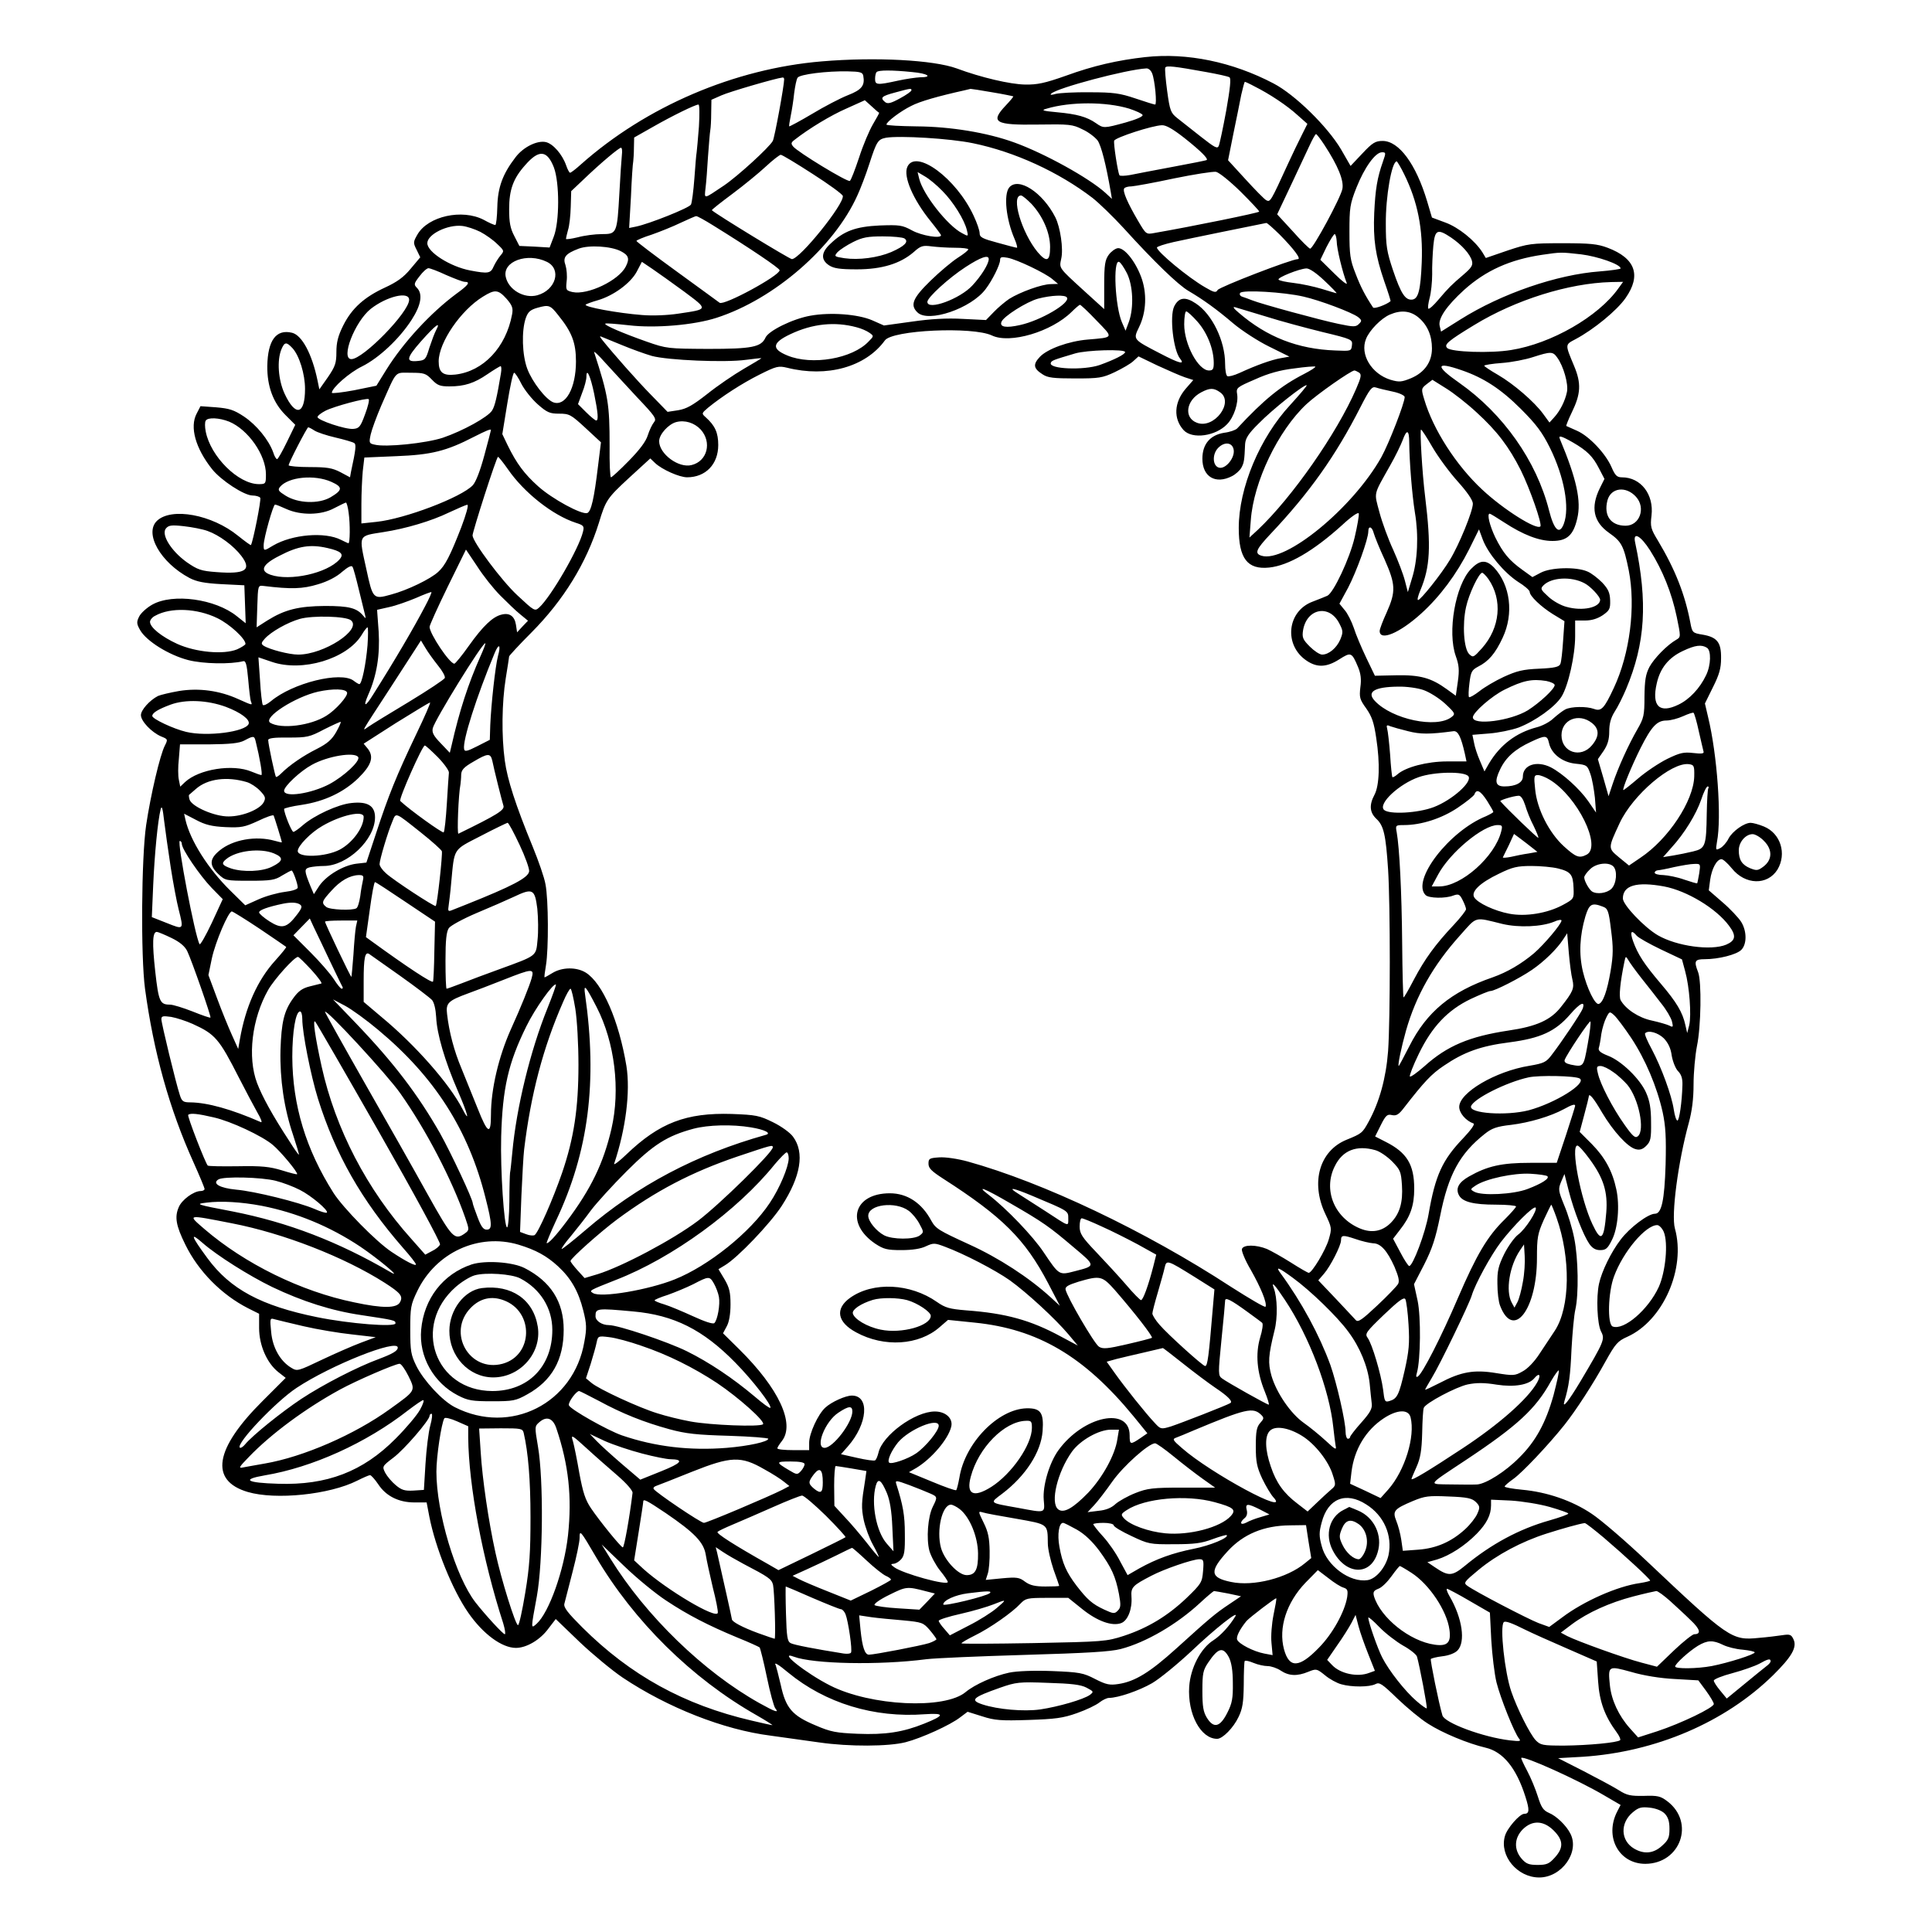 <?xml version="1.0" standalone="no"?>
<!DOCTYPE svg PUBLIC "-//W3C//DTD SVG 20010904//EN"
 "http://www.w3.org/TR/2001/REC-SVG-20010904/DTD/svg10.dtd">
<svg version="1.0" xmlns="http://www.w3.org/2000/svg"
 width="850pt" height="850pt" viewBox="0 0 850 850"
 preserveAspectRatio="xMidYMid meet">
<g transform="translate(0,850) scale(0.1,-0.1)"
fill="#000000" stroke="none">
<path d="M5040 8249 c-124 -14 -229 -38 -350 -82 -93 -33 -127 -40 -180 -39
-65 1 -194 31 -301 71 -102 37 -355 51 -593 31 -384 -32 -773 -198 -1061 -454
-22 -20 -43 -36 -47 -36 -3 0 -11 14 -17 32 -17 49 -58 96 -90 103 -38 8 -99
-22 -133 -67 -57 -74 -78 -133 -80 -218 -1 -44 -5 -80 -9 -80 -5 0 -28 10 -51
23 -95 49 -244 16 -291 -64 -19 -33 -20 -37 -4 -68 l16 -33 -42 -50 c-31 -38
-61 -59 -113 -83 -91 -42 -146 -91 -184 -167 -23 -46 -30 -75 -30 -117 0 -48
-5 -63 -37 -110 l-38 -54 -8 39 c-24 116 -68 199 -112 210 -70 17 -107 -33
-109 -146 -1 -90 26 -162 80 -216 l43 -43 -37 -76 c-20 -41 -39 -75 -43 -75
-4 0 -12 13 -17 30 -20 55 -73 120 -128 157 -45 30 -65 36 -123 41 l-69 5 -17
-33 c-31 -59 -5 -152 68 -244 39 -49 141 -116 178 -116 15 0 31 -5 34 -10 5
-9 -32 -194 -41 -208 -1 -2 -27 17 -57 41 -114 93 -292 126 -356 66 -58 -55
15 -184 143 -252 31 -16 65 -23 141 -27 l100 -5 3 -83 3 -84 -39 31 c-94 76
-281 102 -372 51 -25 -14 -51 -38 -58 -53 -12 -24 -11 -32 5 -60 28 -48 126
-109 211 -131 66 -17 186 -19 242 -5 11 3 16 -13 22 -80 4 -46 9 -90 12 -97 7
-18 8 -18 -55 10 -83 38 -174 50 -261 36 -40 -7 -82 -17 -93 -22 -37 -19 -75
-62 -75 -84 0 -27 47 -76 89 -94 30 -12 30 -13 16 -41 -21 -41 -62 -215 -82
-349 -21 -143 -24 -577 -5 -720 38 -280 107 -528 213 -763 27 -60 49 -113 49
-118 0 -5 -8 -9 -17 -9 -31 0 -84 -39 -97 -72 -18 -42 -12 -80 29 -163 57
-117 159 -221 277 -281 l48 -24 0 -63 c0 -75 34 -154 85 -194 l32 -25 -102
-102 c-211 -210 -234 -350 -65 -400 122 -36 360 -12 482 50 26 13 51 24 56 24
5 0 21 -18 36 -40 34 -52 90 -80 159 -80 l54 0 12 -63 c27 -137 101 -321 171
-422 65 -94 148 -155 210 -155 46 0 106 35 142 84 l33 43 105 -101 c58 -55
144 -126 190 -157 198 -132 444 -229 650 -255 63 -9 160 -22 215 -30 131 -19
305 -18 379 1 70 18 198 76 241 110 l32 24 64 -20 c55 -18 83 -20 204 -16 118
4 151 8 213 30 40 14 84 35 99 47 14 11 33 20 42 20 40 0 133 32 190 65 34 20
112 84 173 141 104 99 211 183 193 153 -26 -43 -64 -84 -96 -105 -56 -35 -101
-121 -107 -204 -8 -120 50 -230 123 -230 24 0 72 49 94 96 18 37 22 65 23 143
0 53 2 99 4 103 3 4 20 0 39 -8 19 -8 47 -14 62 -14 15 0 42 -9 58 -20 36 -24
73 -25 121 -5 35 14 37 14 73 -15 20 -17 53 -35 72 -40 45 -13 125 -13 151 1
17 9 29 1 96 -64 43 -41 102 -90 134 -110 63 -41 177 -88 254 -106 77 -18 135
-89 175 -215 19 -59 18 -76 -5 -76 -20 0 -76 -64 -85 -98 -25 -86 54 -182 151
-182 99 0 179 112 137 193 -18 36 -62 78 -94 91 -25 11 -34 24 -49 72 -10 32
-31 83 -47 113 -16 30 -28 56 -26 57 10 11 248 -96 365 -165 l72 -42 -15 -29
c-57 -111 7 -230 124 -230 155 1 219 182 97 275 -30 23 -43 26 -103 24 -59 -1
-75 2 -111 25 -24 15 -93 52 -155 84 l-112 57 108 6 c322 21 627 152 838 359
81 80 106 122 90 157 -10 22 -16 24 -49 19 -20 -3 -67 -9 -105 -12 -118 -12
-132 -2 -493 339 -92 87 -200 180 -241 207 -86 58 -197 96 -307 106 -42 4 -76
10 -76 14 0 4 18 19 39 34 38 27 151 146 223 236 51 64 127 181 182 281 43 77
53 89 96 108 157 71 258 300 209 476 -17 60 14 294 61 465 14 51 21 105 21
169 0 52 7 128 15 169 18 86 21 284 5 325 -19 49 -15 57 29 57 61 0 140 20
161 41 25 25 25 83 -1 124 -11 17 -47 56 -81 85 l-61 53 6 46 c7 49 29 91 50
91 7 0 27 -18 45 -40 59 -74 157 -76 201 -6 42 70 14 160 -60 190 -22 9 -48
16 -58 16 -28 0 -80 -37 -97 -69 -8 -17 -25 -36 -36 -42 -21 -11 -21 -10 -15
27 21 107 1 385 -39 549 l-14 60 35 71 c28 56 36 83 36 128 1 70 -17 93 -82
104 -43 7 -45 9 -53 52 -24 126 -67 235 -143 362 -31 51 -34 61 -28 110 11 93
-47 168 -130 168 -22 0 -30 8 -46 45 -26 60 -99 137 -152 160 -24 11 -45 20
-47 21 -1 2 9 28 24 59 40 82 43 128 10 206 -40 96 -40 92 7 117 79 42 182
126 220 181 70 100 43 175 -79 221 -45 17 -78 20 -199 20 -138 0 -151 -2 -241
-32 l-96 -33 -15 25 c-33 52 -105 110 -163 131 l-59 22 -21 71 c-49 164 -124
266 -196 266 -32 0 -45 -8 -89 -55 l-52 -55 -42 73 c-60 101 -203 241 -297
290 -181 95 -381 136 -563 116z m267 -66 c50 -9 96 -19 102 -23 8 -4 3 -49
-14 -146 -14 -76 -29 -147 -33 -156 -6 -14 -18 -7 -78 40 -39 31 -86 68 -104
82 -29 23 -33 32 -45 120 -7 52 -11 99 -8 103 5 9 37 6 180 -20z m-238 -6 c12
-30 22 -137 13 -137 -4 0 -43 12 -87 27 -68 23 -98 27 -200 27 -66 1 -133 -3
-150 -7 -20 -6 -27 -5 -20 1 25 25 330 106 418 111 10 1 21 -9 26 -22z m-1271
-10 c8 -43 -6 -62 -68 -86 -33 -13 -104 -50 -157 -82 -54 -32 -99 -56 -101
-55 -1 2 2 23 7 47 5 24 12 69 15 99 4 30 10 61 15 68 9 15 130 30 221 28 54
-1 65 -4 68 -19z m215 16 c69 -6 93 -23 35 -23 -18 -1 -62 -7 -98 -15 -91 -20
-100 -19 -100 8 0 13 3 27 7 30 8 9 68 9 156 0z m-563 -32 c0 -27 -42 -257
-50 -271 -15 -28 -155 -156 -216 -197 -91 -61 -85 -60 -80 -11 3 23 8 87 11
140 4 53 8 105 10 115 2 10 4 44 4 76 l1 58 43 19 c35 16 241 76 270 79 4 1 7
-3 7 -8z m2071 -32 c64 -32 141 -83 187 -125 l44 -39 -25 -50 c-14 -27 -41
-84 -60 -125 -77 -168 -78 -170 -96 -161 -9 5 -50 47 -92 93 l-76 83 23 115
c13 63 29 141 35 173 7 31 14 57 16 57 2 0 22 -9 44 -21z m-1511 -16 c0 -5
-23 -21 -51 -36 -40 -22 -54 -25 -65 -16 -23 19 -16 26 44 42 70 19 72 19 72
10z m355 -9 c49 -8 91 -17 93 -18 1 -2 -14 -20 -33 -40 -70 -74 -48 -87 141
-84 138 2 153 1 196 -21 27 -12 56 -35 67 -49 16 -23 37 -105 58 -227 l5 -30
-28 26 c-71 65 -268 174 -401 222 -121 44 -282 70 -430 71 -73 1 -133 4 -133
8 0 12 62 59 109 82 38 20 119 43 236 69 11 3 22 5 25 6 3 0 45 -6 95 -15z
m-497 -90 c1 -1 -11 -23 -27 -50 -16 -27 -44 -93 -61 -146 -18 -54 -36 -101
-41 -104 -11 -6 -228 126 -249 151 -11 13 -10 18 6 30 64 50 160 108 229 138
l80 36 30 -27 c16 -15 31 -28 33 -28z m1100 18 c30 -10 57 -22 59 -28 2 -7
-29 -20 -75 -33 -95 -26 -97 -26 -130 -3 -40 28 -84 40 -170 48 -66 6 -73 9
-47 16 104 31 261 31 363 0z m-1893 -79 c-4 -54 -9 -105 -10 -113 -2 -9 -6
-60 -10 -115 -4 -55 -11 -107 -15 -115 -8 -15 -184 -85 -242 -97 l-30 -6 8
139 c3 76 8 146 10 154 1 8 3 35 3 60 l1 45 83 47 c84 48 186 98 200 98 5 0 5
-44 2 -97z m2137 -51 c73 -58 104 -90 97 -96 -2 -2 -69 -15 -149 -30 -80 -15
-164 -31 -188 -36 -23 -4 -44 -5 -47 -1 -7 13 -27 140 -23 152 5 14 168 67
210 68 18 1 49 -17 100 -57z m615 -30 c60 -92 86 -156 79 -193 -7 -38 -129
-264 -142 -263 -4 0 -39 34 -76 76 l-69 75 61 129 c33 71 70 150 83 177 12 26
24 47 27 47 3 0 20 -22 37 -48z m-1547 8 c185 -38 378 -127 527 -241 29 -23
90 -82 136 -132 135 -149 241 -251 286 -277 66 -39 123 -80 197 -143 38 -32
109 -78 158 -102 l89 -44 -39 -7 c-40 -7 -105 -30 -181 -65 -24 -11 -48 -17
-53 -14 -6 3 -10 28 -10 54 0 101 -57 219 -129 266 -46 31 -75 27 -95 -13 -21
-43 -4 -193 26 -230 23 -28 -4 -21 -88 23 -120 62 -119 61 -93 115 33 67 36
152 9 223 -27 71 -75 129 -103 125 -11 -2 -29 -15 -39 -29 -16 -22 -20 -43
-20 -133 l0 -106 -88 80 c-114 104 -110 99 -101 142 10 43 -4 138 -26 182 -56
110 -163 179 -203 131 -25 -31 -14 -140 24 -227 9 -21 13 -38 10 -38 -4 0 -42
10 -85 22 -67 18 -79 24 -79 42 0 12 -12 46 -26 76 -76 165 -255 297 -292 216
-19 -42 25 -144 103 -240 25 -31 45 -58 45 -61 0 -16 -85 -2 -127 21 -44 24
-56 25 -143 22 -105 -5 -158 -24 -217 -81 -41 -38 -42 -70 -6 -94 21 -14 48
-18 123 -18 110 0 191 25 250 76 31 28 40 30 79 25 24 -3 70 -6 102 -6 33 0
59 -3 59 -7 0 -5 -21 -21 -46 -37 -25 -16 -79 -61 -120 -101 -78 -76 -91 -107
-58 -139 47 -48 238 17 301 103 29 38 63 107 63 127 0 13 6 15 33 10 42 -8
165 -67 197 -94 l25 -21 -32 -1 c-39 0 -135 -35 -183 -65 -19 -13 -50 -39 -68
-58 l-34 -35 -102 5 c-70 4 -141 0 -224 -12 l-123 -17 -52 23 c-63 27 -184 36
-272 20 -78 -14 -183 -66 -197 -96 -19 -42 -59 -50 -253 -50 -175 1 -182 1
-270 32 -105 37 -189 73 -182 79 2 3 48 -1 103 -7 117 -14 289 1 387 33 254
82 517 311 619 538 14 30 38 93 53 140 32 99 38 107 73 114 60 10 281 -3 382
-24z m-1544 -52 c-2 -18 -7 -94 -11 -168 -10 -178 -11 -180 -78 -180 -29 0
-76 -6 -105 -14 -29 -7 -52 -10 -52 -7 0 3 4 21 9 39 6 18 11 64 12 102 l2 69
56 53 c73 70 154 138 163 138 5 0 6 -15 4 -32z m-299 -55 c25 -67 25 -239 -1
-305 l-18 -47 -67 4 -66 3 -22 43 c-18 34 -23 60 -23 119 0 85 18 135 71 194
60 69 96 66 126 -11z m3647 25 c-25 -71 -33 -121 -38 -225 -5 -117 5 -186 44
-300 17 -48 29 -87 28 -88 -19 -16 -72 -35 -77 -28 -34 51 -55 91 -77 149 -24
60 -27 84 -27 184 0 105 2 122 31 195 35 88 83 155 112 155 18 0 18 -2 4 -42z
m-2509 -53 c72 -46 131 -89 133 -97 7 -35 -189 -278 -224 -278 -10 0 -333 197
-352 215 -2 2 39 34 90 72 51 38 118 93 148 121 30 28 60 51 65 51 6 0 69 -38
140 -84z m2603 -2 c59 -120 83 -239 77 -388 -5 -122 -15 -159 -41 -163 -31 -4
-50 25 -85 128 -28 83 -32 109 -32 205 -1 120 26 275 48 275 2 0 18 -26 33
-57z m-720 -76 c45 -45 82 -84 82 -88 0 -5 -294 -65 -461 -94 -37 -7 -37 -6
-73 55 -45 77 -68 129 -60 141 3 5 17 9 32 9 15 1 99 16 187 35 88 18 171 31
185 29 14 -3 62 -42 108 -87z m-1312 3 c48 -48 97 -127 108 -173 7 -28 6 -28
-21 -13 -63 32 -172 170 -189 240 l-7 29 32 -19 c18 -10 53 -39 77 -64z m392
-57 c50 -54 82 -127 82 -190 0 -63 -15 -69 -55 -22 -70 85 -119 249 -73 249 6
0 26 -17 46 -37z m-1400 -95 c163 -101 292 -188 292 -197 0 -24 -245 -157
-264 -143 -6 5 -91 66 -188 137 -98 71 -178 132 -178 135 0 3 30 16 68 28 37
13 94 36 127 52 33 15 63 29 68 29 4 1 38 -18 75 -41z m2492 -40 c63 -64 96
-108 80 -108 -28 0 -346 -123 -353 -136 -7 -13 -16 -11 -55 12 -75 43 -212
157 -212 175 0 4 33 15 73 24 57 13 377 78 408 84 4 1 30 -23 59 -51z m-3517
12 c23 -12 57 -36 74 -53 32 -30 32 -31 15 -51 -10 -12 -23 -33 -30 -48 -13
-31 -24 -33 -103 -18 -89 17 -189 81 -189 120 0 39 89 83 153 76 20 -2 56 -14
80 -26z m4271 -25 c47 -32 84 -73 92 -103 5 -19 -2 -30 -37 -60 -54 -46 -65
-57 -111 -111 -21 -25 -40 -42 -44 -39 -3 3 0 25 6 48 6 22 11 69 11 103 -1
34 2 90 5 125 7 72 18 77 78 37z m-503 -17 c0 -31 26 -138 44 -183 4 -11 -20
7 -54 41 l-62 61 27 56 c16 31 32 57 36 57 4 0 8 -15 9 -32z m-1902 13 c21
-14 1 -34 -58 -60 -59 -25 -143 -36 -206 -27 -45 7 -46 8 -30 27 10 10 40 30
68 44 42 21 65 25 131 25 45 0 87 -4 95 -9z m-1248 -56 c35 -18 40 -33 22 -68
-31 -61 -167 -126 -234 -112 -29 7 -30 9 -26 48 3 22 0 54 -5 70 -13 35 0 51
58 73 45 17 142 11 185 -11z m4225 -14 c73 -9 174 -44 174 -62 0 -3 -41 -9
-91 -13 -190 -14 -433 -98 -613 -211 l-86 -54 -6 25 c-8 32 30 88 108 159 95
85 201 133 343 154 83 12 81 12 171 2z m-4550 -33 c66 -32 40 -124 -42 -147
-58 -16 -127 24 -139 81 -15 68 95 108 181 66z m1944 12 c0 -21 -32 -73 -72
-116 -54 -59 -198 -112 -198 -72 0 19 94 105 168 153 66 43 102 56 102 35z
m-1340 -143 c107 -80 108 -77 -26 -97 -46 -7 -112 -10 -159 -6 -105 8 -259 36
-248 46 4 3 28 12 53 19 69 20 144 75 171 125 l23 44 46 -31 c25 -17 88 -62
140 -100z m1948 81 c27 -55 31 -150 9 -213 l-15 -40 -16 37 c-30 69 -40 274
-13 266 7 -2 22 -25 35 -50z m-2995 -8 c37 -16 73 -30 82 -30 26 0 16 -14 -38
-53 -113 -84 -232 -213 -307 -333 l-44 -71 -98 -20 c-54 -10 -98 -15 -98 -11
0 21 77 89 133 116 74 37 164 121 218 205 42 65 50 114 23 141 -14 14 -13 19
12 51 14 19 32 35 39 35 7 0 42 -13 78 -30z m3864 -25 c32 -30 56 -55 53 -55
-3 0 -32 9 -65 19 -33 10 -88 22 -123 26 -34 4 -64 10 -67 15 -5 9 90 47 122
49 13 1 43 -19 80 -54z m1293 -34 c-88 -124 -295 -243 -472 -271 -90 -15 -263
-9 -281 9 -15 15 4 31 119 101 182 111 415 184 602 189 l53 1 -21 -29z m-4891
-46 c25 -29 29 -41 24 -68 -27 -146 -127 -251 -250 -265 -54 -6 -73 9 -73 58
0 83 97 225 195 285 53 33 67 31 104 -10z m3506 10 c71 -16 212 -69 240 -90
17 -14 17 -17 4 -30 -14 -14 -23 -14 -90 0 -78 16 -342 88 -381 104 -13 5 -31
12 -41 15 -11 3 -15 11 -11 17 9 15 193 4 279 -16z m-3935 -14 c0 -54 -202
-261 -254 -261 -49 0 15 165 85 221 70 55 169 79 169 40z m2894 10 c16 -24
-115 -101 -206 -121 -62 -14 -91 -9 -82 14 9 24 110 88 161 102 57 15 120 18
127 5z m-2237 -79 c59 -73 77 -120 77 -202 0 -118 -46 -200 -100 -180 -33 13
-92 89 -114 147 -23 61 -26 167 -7 223 10 28 20 37 52 46 50 14 56 12 92 -34z
m2367 -22 c76 -78 78 -74 -39 -84 -83 -7 -177 -41 -210 -76 -31 -33 -29 -51
12 -77 22 -15 48 -18 143 -18 105 0 120 2 175 28 33 16 70 37 82 49 l22 20 83
-40 c46 -21 100 -45 121 -52 l37 -12 -34 -39 c-51 -60 -54 -131 -9 -181 38
-42 142 -27 192 26 30 31 50 93 44 131 -5 29 -2 31 79 66 57 26 111 41 172 48
48 7 90 10 93 8 2 -3 -20 -17 -49 -32 -103 -53 -177 -113 -295 -240 -7 -7 -32
-16 -57 -19 -62 -10 -96 -50 -96 -114 0 -80 58 -114 130 -77 16 8 35 25 42 38
11 21 13 30 16 104 2 25 15 46 60 90 58 60 203 175 211 168 2 -2 -31 -41 -72
-86 -134 -144 -227 -365 -227 -542 0 -134 38 -184 134 -174 85 9 194 72 321
187 42 39 71 58 73 51 2 -7 -6 -54 -18 -105 -22 -94 -93 -244 -120 -257 -8 -4
-37 -15 -65 -26 -113 -42 -128 -192 -26 -260 46 -31 88 -29 143 6 52 33 55 32
83 -34 12 -29 15 -54 10 -89 -5 -44 -3 -53 26 -93 25 -36 34 -62 44 -131 17
-110 14 -208 -8 -249 -24 -45 -21 -78 9 -106 32 -30 41 -70 51 -222 10 -157
10 -660 0 -800 -9 -118 -38 -223 -85 -309 -28 -51 -30 -53 -99 -81 -118 -49
-157 -187 -93 -324 30 -63 30 -65 16 -114 -14 -48 -74 -147 -88 -147 -4 0 -39
20 -78 45 -38 24 -86 51 -106 60 -47 19 -103 20 -110 0 -3 -8 14 -50 39 -92
44 -78 72 -145 65 -162 -2 -5 -70 35 -153 88 -377 246 -826 459 -1158 551 -44
12 -98 20 -125 18 -43 -3 -47 -5 -47 -28 0 -20 14 -33 65 -66 260 -167 359
-265 461 -459 l52 -100 -39 36 c-96 88 -230 175 -360 234 -135 62 -147 69
-167 105 -42 78 -106 120 -182 120 -159 0 -197 -132 -64 -222 37 -24 51 -28
115 -28 48 0 86 6 108 17 33 15 38 15 83 -2 86 -32 222 -103 286 -148 75 -54
200 -169 258 -238 l41 -49 -75 40 c-133 72 -241 102 -417 115 -72 6 -91 11
-128 37 -117 82 -281 90 -382 18 -67 -48 -57 -107 27 -152 123 -67 276 -57
367 23 l37 32 117 -12 c278 -28 482 -148 699 -412 l61 -75 -32 -22 c-43 -29
-46 -28 -46 13 0 128 -203 86 -313 -65 -40 -55 -70 -156 -65 -218 5 -61 10
-59 -113 -36 -129 23 -126 20 -70 62 103 78 171 183 178 275 6 82 -8 102 -70
101 -126 -3 -272 -153 -296 -305 -5 -27 -11 -52 -14 -55 -3 -3 -51 14 -106 37
l-102 42 33 19 c66 40 140 126 153 181 9 36 -24 67 -72 67 -88 0 -231 -105
-248 -181 -4 -16 -10 -31 -15 -34 -4 -3 -40 2 -79 11 l-71 16 30 34 c88 100
97 224 18 224 -28 0 -90 -28 -117 -53 -32 -29 -71 -114 -71 -154 l0 -33 -70 0
c-38 0 -70 3 -70 8 0 4 9 18 20 32 59 76 -13 231 -188 404 l-71 70 16 30 c11
19 17 56 17 97 0 53 -5 74 -26 110 l-27 45 28 17 c56 33 199 183 250 261 84
130 102 235 50 305 -13 18 -52 46 -89 64 -59 29 -74 32 -181 36 -200 6 -318
-39 -463 -178 -32 -31 -57 -49 -54 -41 51 152 72 317 54 430 -33 199 -105 365
-179 411 -41 25 -103 24 -145 -1 -18 -11 -34 -20 -36 -20 -2 0 1 24 6 53 12
72 11 290 -2 356 -5 30 -31 104 -56 165 -76 185 -112 297 -123 379 -15 109
-13 256 4 362 8 50 15 93 15 97 0 3 44 51 98 105 142 143 242 306 297 483 30
99 36 108 131 196 l95 87 22 -21 c30 -28 106 -62 140 -62 81 0 137 57 137 142
0 54 -14 85 -54 121 -20 18 -20 18 9 43 60 49 149 107 227 146 74 37 83 39
121 30 175 -44 345 3 430 120 32 46 386 62 471 22 79 -38 262 16 351 104 17
17 33 30 36 31 3 1 36 -30 73 -69z m747 17 c63 -20 175 -50 248 -68 129 -31
132 -33 129 -58 -3 -26 -4 -26 -73 -23 -165 6 -301 59 -425 166 -24 20 -28 28
-15 24 11 -3 72 -22 136 -41z m-302 -23 c43 -49 71 -121 71 -181 0 -27 -4 -33
-21 -33 -47 0 -109 115 -109 203 0 31 4 57 9 57 5 0 28 -21 50 -46z m972 19
c39 -33 59 -79 59 -136 0 -60 -33 -106 -92 -131 -42 -17 -52 -18 -90 -7 -84
26 -136 112 -108 180 15 38 67 91 105 107 49 21 90 17 126 -13z m-2472 -43
c20 -5 45 -16 56 -24 20 -14 20 -15 -3 -38 -71 -76 -250 -107 -358 -62 -71 29
-67 56 14 94 97 46 195 56 291 30z m-1850 -12 c-7 -13 -20 -48 -30 -78 -15
-51 -19 -55 -49 -58 -56 -6 -54 11 12 86 64 72 89 91 67 50z m819 -67 c41 -17
99 -38 130 -47 70 -19 322 -30 415 -17 37 5 67 8 67 7 0 -1 -35 -22 -78 -47
-43 -25 -115 -74 -160 -110 -65 -51 -92 -66 -129 -72 l-46 -7 -72 74 c-62 63
-166 181 -215 242 -13 17 -13 19 0 13 8 -3 48 -20 88 -36z m-1451 -13 c30 -33
55 -114 55 -179 0 -114 -42 -124 -90 -21 -28 61 -34 146 -14 195 14 33 22 34
49 5z m1516 -216 c80 -84 87 -95 74 -110 -8 -10 -20 -35 -27 -57 -8 -27 -36
-64 -83 -112 -39 -40 -75 -73 -79 -73 -4 0 -7 62 -6 138 0 185 -6 221 -68 412
-3 8 19 -12 48 -45 29 -32 93 -101 141 -153z m2147 199 c0 -10 -48 -34 -112
-57 -70 -24 -224 -18 -215 9 3 11 13 14 107 42 51 15 220 20 220 6z m1901 -24
c28 -38 50 -117 43 -151 -8 -40 -31 -85 -57 -113 l-20 -22 -27 37 c-39 54
-131 133 -200 173 -33 19 -60 37 -60 40 0 3 35 9 78 12 42 3 104 15 137 26 78
25 87 25 106 -2z m-4647 -69 c-18 -108 -27 -145 -39 -164 -18 -29 -129 -90
-217 -120 -73 -24 -252 -43 -301 -30 -23 5 -24 8 -16 45 5 22 26 79 47 128 70
158 56 143 130 143 58 0 66 -3 92 -30 24 -25 35 -30 77 -30 66 0 110 14 168
54 28 19 53 34 57 35 4 1 5 -14 2 -31z m4227 13 c96 -33 172 -82 260 -170 69
-69 94 -103 128 -171 63 -128 88 -264 61 -335 -19 -50 -43 -27 -65 60 -55 217
-202 425 -394 560 -109 76 -105 96 10 56z m-452 -10 c12 -8 10 -20 -13 -73
-84 -194 -281 -476 -431 -618 l-38 -35 6 76 c12 169 120 394 245 511 46 43
196 148 211 148 3 0 12 -4 20 -9z m-3685 -50 c14 -27 46 -67 72 -90 41 -36 53
-41 94 -41 45 0 52 -4 116 -63 l68 -63 -13 -105 c-17 -142 -30 -199 -47 -206
-24 -9 -155 62 -217 118 -60 54 -94 99 -134 181 l-23 48 22 135 c12 74 25 135
30 135 4 0 19 -22 32 -49z m320 -43 c17 -84 20 -118 9 -118 -4 0 -24 16 -44
36 l-36 36 18 49 c11 27 19 59 19 71 0 43 18 3 34 -74z m3882 -82 c91 -83 143
-152 195 -255 40 -81 95 -238 86 -247 -17 -17 -162 74 -256 162 -114 106 -216
264 -255 397 -14 46 -13 48 11 67 l25 19 59 -37 c33 -20 94 -68 135 -106z
m-368 91 c29 -6 52 -17 52 -24 0 -26 -70 -206 -103 -265 -126 -224 -422 -466
-527 -433 -32 10 -24 28 40 96 171 181 286 343 395 557 42 82 51 93 69 87 12
-4 45 -12 74 -18z m-760 -3 c63 -44 -27 -163 -102 -134 -59 22 -48 99 19 134
38 20 55 20 83 0z m-3762 -97 c-20 -55 -26 -62 -52 -64 -34 -3 -156 38 -157
52 0 6 16 18 35 28 40 20 179 57 190 51 4 -3 -3 -33 -16 -67z m-598 -32 c84
-35 162 -147 162 -232 0 -41 -1 -43 -31 -43 -91 0 -213 122 -234 232 -4 20 -4
41 0 47 9 16 60 13 103 -4z m2075 -35 c50 -56 29 -139 -40 -156 -57 -15 -143
49 -143 105 0 30 41 75 75 84 38 10 80 -3 108 -33z m-1700 -4 c12 -8 54 -22
93 -31 39 -9 76 -20 82 -24 10 -6 8 -27 -14 -128 l-4 -23 -43 23 c-35 18 -58
22 -134 22 -51 0 -93 4 -93 8 0 11 81 167 86 167 3 0 15 -6 27 -14z m777 2 c0
-2 -13 -52 -29 -111 -18 -67 -37 -117 -51 -132 -50 -53 -299 -148 -424 -161
l-66 -7 0 85 c0 47 3 112 6 145 l7 60 141 6 c153 6 219 22 341 85 55 28 75 36
75 30z m4142 -75 c25 -43 75 -111 112 -152 42 -47 66 -82 66 -97 0 -33 -61
-182 -101 -247 -37 -62 -129 -177 -140 -177 -5 0 0 19 10 43 43 102 48 191 21
412 -13 104 -24 295 -18 295 3 0 26 -35 50 -77z m-102 20 c1 -86 12 -226 25
-308 17 -100 12 -212 -13 -290 l-18 -60 -13 50 c-7 28 -30 88 -51 135 -22 47
-49 121 -61 166 -24 91 -28 72 47 206 23 40 47 90 55 111 18 50 29 47 29 -10z
m719 1 c64 -37 89 -62 116 -115 l24 -46 -20 -40 c-42 -85 -29 -149 41 -198 54
-38 64 -56 86 -165 31 -158 5 -366 -66 -517 -42 -90 -55 -104 -87 -92 -33 12
-100 11 -126 -2 -12 -6 -35 -24 -52 -39 -16 -16 -50 -34 -75 -40 -90 -24 -160
-77 -209 -159 l-20 -35 -20 47 c-11 25 -23 61 -26 80 l-7 34 74 6 c40 3 98 15
129 26 73 28 161 91 189 136 30 48 60 182 60 266 l0 69 44 0 c29 0 54 8 77 23
30 21 34 28 33 65 -1 34 -8 50 -35 79 -19 19 -48 42 -66 49 -49 21 -161 18
-205 -6 l-36 -19 -43 31 c-60 43 -86 75 -120 143 -25 52 -38 105 -25 105 3 0
31 -17 63 -38 84 -55 154 -82 213 -82 64 0 92 25 109 98 19 77 -3 176 -76 350
-8 18 5 15 56 -14z m-1491 -35 c4 -34 -34 -81 -62 -77 -31 4 -35 59 -6 88 29
29 64 23 68 -11z m-3193 -84 c71 -103 197 -202 298 -235 35 -11 38 -15 32 -39
-17 -73 -141 -287 -193 -334 -19 -17 -21 -16 -96 54 -69 64 -195 233 -197 263
0 17 105 345 112 346 3 0 23 -25 44 -55z m-777 -55 c51 -23 50 -36 -4 -68 -52
-30 -142 -27 -197 7 -32 20 -36 25 -25 39 37 44 152 55 226 22z m5740 -66 c44
-49 16 -127 -46 -127 -65 0 -97 44 -80 111 15 57 82 65 126 16z m-5664 -71 c7
-49 6 -133 -1 -133 -2 0 -17 7 -33 15 -71 36 -214 24 -298 -25 -41 -25 -42
-25 -42 1 0 31 42 179 50 179 5 0 27 -9 51 -20 63 -28 152 -27 209 4 25 13 48
24 52 25 3 0 9 -20 12 -46z m495 -64 c-49 -126 -71 -168 -101 -195 -33 -31
-136 -81 -208 -100 -78 -22 -80 -19 -108 111 -34 155 -38 146 75 164 98 15
212 49 288 86 39 18 75 34 81 34 7 1 -5 -42 -27 -100z m-1116 -15 c51 -18 115
-65 149 -110 47 -62 18 -81 -110 -71 -67 5 -82 10 -131 44 -68 49 -113 121
-91 148 12 14 24 16 78 10 36 -4 83 -13 105 -21z m5131 -10 c4 -14 25 -67 48
-116 48 -109 50 -140 9 -232 -17 -37 -31 -74 -31 -82 0 -46 87 -10 182 76 83
75 156 173 212 284 l43 87 17 -46 c24 -62 94 -145 155 -185 28 -17 51 -37 51
-44 0 -18 49 -65 102 -98 l51 -31 -6 -86 c-3 -47 -8 -93 -12 -102 -5 -13 -25
-18 -93 -21 -72 -3 -99 -10 -156 -36 -37 -17 -86 -46 -107 -63 -22 -17 -43
-29 -46 -26 -3 3 -2 31 2 62 6 49 10 57 38 72 46 23 76 58 108 127 50 106 34
232 -38 309 -35 36 -62 34 -101 -6 -69 -71 -105 -278 -67 -384 14 -39 16 -61
9 -111 l-9 -63 -40 29 c-69 50 -118 63 -222 61 l-94 -2 -38 79 c-21 44 -46
103 -55 132 -10 29 -28 65 -41 79 l-22 27 38 70 c37 71 89 214 89 248 0 27 17
21 24 -8z m1216 -76 c55 -87 95 -187 117 -292 18 -87 18 -89 -1 -100 -42 -24
-98 -82 -119 -120 -17 -33 -21 -59 -22 -131 0 -83 -3 -95 -32 -145 -39 -68
-84 -167 -108 -239 l-18 -54 -23 81 -24 82 25 36 c18 27 25 50 25 86 0 34 7
60 24 87 14 21 36 66 50 99 85 202 96 382 40 645 -11 50 24 31 66 -35z m-5820
11 c62 -14 75 -27 53 -51 -54 -60 -217 -96 -302 -67 -50 17 -37 46 39 84 82
43 136 51 210 34z m761 -209 c30 -30 69 -68 88 -83 l34 -28 -24 -25 -24 -26
-5 33 c-6 38 -28 54 -63 45 -39 -9 -82 -50 -144 -137 -31 -44 -60 -79 -64 -79
-21 0 -109 132 -109 162 0 7 36 87 80 177 l80 163 49 -73 c26 -41 72 -99 102
-129z m-622 25 c12 -49 24 -99 27 -110 4 -18 4 -18 -8 -4 -28 34 -62 43 -168
43 -117 -1 -177 -16 -254 -64 l-47 -30 3 92 c3 93 3 93 28 90 122 -15 172 -13
238 7 42 12 83 33 107 55 26 22 42 30 46 22 4 -6 16 -51 28 -101z m4969 48
c64 -92 52 -215 -28 -305 -37 -41 -39 -42 -56 -26 -24 23 -31 131 -14 207 12
57 57 151 71 151 4 0 16 -12 27 -27z m423 -19 c26 -13 69 -59 69 -73 -1 -34
-77 -51 -148 -31 -24 6 -60 26 -80 45 -34 31 -36 35 -21 50 35 35 122 40 180
9z m-5100 -100 c-49 -94 -135 -241 -230 -391 -34 -55 -45 -55 -21 0 38 85 52
175 46 278 l-7 96 53 12 c29 6 82 25 118 40 36 16 66 27 68 26 2 -2 -10 -29
-27 -61z m-914 -54 c55 -27 123 -90 123 -113 0 -4 -17 -15 -37 -24 -59 -24
-181 -13 -263 24 -70 32 -120 73 -120 97 0 8 10 21 23 27 68 38 184 33 274
-11z m4935 -22 c17 -33 18 -39 5 -71 -16 -38 -51 -67 -80 -67 -11 0 -35 16
-54 35 -31 31 -35 40 -30 72 16 96 115 116 159 31z m-4348 13 c50 -41 -119
-151 -232 -151 -39 0 -125 22 -152 39 -12 8 -11 13 5 31 28 31 101 72 154 87
57 16 203 12 225 -6z m73 -110 c-7 -83 -25 -171 -36 -171 -3 0 -15 7 -25 15
-56 43 -269 -10 -364 -90 -17 -14 -33 -21 -36 -16 -3 5 -9 54 -12 109 l-7 100
59 -20 c134 -46 330 13 395 118 11 19 23 34 26 34 3 0 3 -36 0 -79z m310 -89
c19 -23 33 -48 30 -55 -3 -7 -74 -54 -158 -105 -85 -51 -165 -100 -179 -110
-29 -20 -37 -35 95 168 55 85 109 168 119 184 l18 28 20 -33 c11 -19 36 -53
55 -77z m187 41 c-54 -122 -92 -237 -128 -396 l-7 -29 -40 42 c-32 33 -39 47
-35 66 10 39 217 374 231 374 3 0 -7 -26 -21 -57z m77 1 c-12 -46 -30 -212
-34 -304 l-2 -65 -55 -28 c-45 -23 -56 -25 -58 -13 -8 36 55 232 134 422 19
46 29 38 15 -12z m5319 36 c19 -12 18 -76 -4 -121 -27 -57 -73 -106 -121 -129
-84 -41 -119 -7 -96 93 15 68 53 114 115 143 55 26 82 29 106 14z m-707 -146
c20 -4 37 -12 37 -18 0 -17 -66 -78 -118 -111 -77 -47 -242 -68 -242 -31 0 21
83 94 140 122 81 40 119 48 183 38z m-540 -40 c26 -9 69 -36 95 -60 45 -42 46
-45 28 -59 -66 -51 -261 -10 -337 71 -38 40 -2 62 102 63 36 1 87 -6 112 -15z
m-4736 -11 c5 -15 -50 -77 -91 -102 -70 -44 -199 -60 -247 -31 -34 22 109 114
211 137 65 14 122 13 127 -4z m-533 -63 c66 -25 107 -56 100 -75 -14 -35 -183
-57 -275 -35 -55 13 -149 57 -149 70 0 14 27 30 81 50 66 24 161 20 243 -10z
m836 -123 c-85 -178 -121 -267 -175 -432 l-43 -130 -44 -5 c-57 -7 -131 -51
-163 -97 l-24 -37 -15 35 c-28 69 -28 76 -4 83 13 3 41 6 62 6 104 0 226 116
226 214 0 51 -33 71 -104 63 -59 -6 -163 -54 -214 -98 -18 -16 -37 -29 -41
-29 -8 0 -41 82 -41 101 0 3 35 12 78 18 99 15 184 55 248 117 58 57 70 93 43
129 l-19 23 142 91 c79 49 146 90 150 90 4 1 -24 -63 -62 -142z m5644 16 c10
-43 19 -83 21 -90 3 -9 -10 -10 -45 -6 -43 5 -59 1 -115 -26 -36 -18 -93 -56
-128 -86 -34 -29 -63 -52 -65 -51 -5 5 37 107 76 185 48 95 72 121 114 121 18
0 51 9 73 19 22 10 43 17 46 15 3 -2 14 -38 23 -81z m-470 36 c33 -26 33 -59
0 -98 -49 -59 -134 -31 -134 44 0 69 76 100 134 54z m-5525 -40 c-19 -33 -38
-50 -85 -74 -60 -30 -120 -71 -157 -108 -10 -10 -20 -17 -23 -15 -4 5 -34 144
-34 162 0 8 25 12 89 11 82 0 93 2 157 36 38 19 71 34 73 33 2 -2 -7 -22 -20
-45z m4716 4 c54 -14 95 -14 200 0 20 2 33 -25 50 -100 l7 -33 -85 0 c-88 0
-183 -25 -219 -57 -10 -9 -20 -14 -22 -12 -2 2 -7 47 -10 99 -4 52 -10 104
-13 114 -4 15 -2 18 13 11 11 -4 46 -14 79 -22z m-5070 -45 c18 -72 31 -148
25 -148 -4 0 -24 7 -43 15 -83 35 -232 11 -293 -46 l-21 -20 -6 30 c-4 17 -4
58 0 93 l5 63 127 0 c95 1 133 5 156 17 41 22 44 21 50 -4z m5690 -7 c10 -47
58 -85 117 -91 49 -5 52 -7 65 -45 8 -22 16 -69 20 -105 l5 -65 -35 51 c-38
54 -112 121 -164 148 -62 31 -123 11 -123 -41 0 -26 -31 -43 -81 -43 -40 0
-45 21 -19 75 25 53 66 89 135 121 64 30 72 30 80 -5z m-4888 -63 c28 -29 50
-60 48 -68 -1 -8 -5 -69 -9 -135 -4 -66 -10 -123 -14 -127 -5 -5 -150 99 -191
138 -8 7 97 244 108 244 4 0 30 -24 58 -52z m-351 1 c10 -17 -62 -84 -127
-119 -80 -42 -199 -60 -199 -29 0 20 72 87 122 114 70 39 189 58 204 34z m590
-16 c7 -36 41 -172 49 -198 6 -19 -28 -40 -198 -123 -7 -3 0 174 9 218 1 8 3
27 3 42 1 21 12 33 54 57 64 38 75 38 83 4z m5288 -69 c-3 -108 -114 -276
-237 -358 l-50 -34 -44 36 c-49 41 -49 39 3 151 58 124 227 268 304 259 23 -3
25 -7 24 -54z m-994 1 c20 -24 -71 -105 -152 -136 -71 -27 -197 -33 -219 -12
-27 27 67 114 153 144 69 24 200 26 218 4z m359 -16 c121 -74 229 -293 162
-329 -33 -17 -47 -12 -100 36 -65 59 -119 164 -127 252 -6 56 -5 62 12 62 10
0 34 -9 53 -21z m-5733 -10 c17 -5 43 -22 58 -38 24 -25 26 -32 16 -51 -17
-31 -92 -62 -154 -62 -61 -1 -162 43 -172 74 -3 11 -4 20 -2 21 1 1 15 13 30
26 51 45 137 56 224 30z m6430 -27 c-3 -4 -6 -55 -7 -112 -2 -143 -6 -153 -60
-166 -24 -6 -64 -14 -88 -18 l-44 -7 37 42 c56 61 109 147 131 212 10 31 23
57 28 57 4 0 6 -4 3 -8z m-973 -56 c15 -24 27 -45 27 -48 0 -3 -15 -11 -32
-19 -162 -65 -330 -283 -266 -347 14 -14 87 -16 122 -2 23 8 28 6 41 -20 8
-16 15 -34 15 -40 0 -6 -24 -37 -53 -68 -83 -88 -129 -152 -176 -241 -24 -46
-44 -81 -46 -79 -2 2 -5 109 -6 238 -2 228 -12 421 -24 488 -6 31 -5 32 32 32
76 0 166 29 236 76 37 25 70 51 74 59 9 26 27 16 56 -29z m167 -18 c7 -24 23
-65 37 -91 13 -27 23 -51 21 -53 -3 -3 -138 127 -167 161 -4 4 56 23 80 24 10
1 20 -14 29 -41z m-5959 -273 c11 -71 27 -155 35 -186 23 -91 23 -90 -52 -60
l-66 26 6 140 c6 136 20 284 33 335 5 18 9 3 15 -50 5 -41 18 -133 29 -205z
m241 176 c70 -3 84 0 143 27 35 17 66 28 69 24 3 -6 36 -112 36 -118 0 -1 -15
2 -32 7 -82 23 -184 5 -242 -43 -45 -37 -46 -65 -5 -104 30 -28 33 -29 137
-29 94 0 112 3 143 23 20 12 39 22 42 22 6 0 27 -58 27 -75 0 -7 -23 -15 -57
-19 -31 -4 -83 -18 -116 -33 l-58 -26 -65 64 c-98 96 -177 221 -198 312 l-6
27 52 -27 c41 -22 70 -29 130 -32z m608 45 c0 -47 -49 -114 -105 -144 -63 -33
-185 -37 -185 -6 0 22 57 81 108 110 82 48 182 70 182 40z m252 -69 c48 -38
89 -75 92 -82 4 -12 -20 -234 -27 -241 -5 -5 -188 115 -219 144 -16 14 -28 32
-28 40 0 19 36 140 56 187 17 42 10 44 126 -48z m434 -54 c25 -53 44 -106 42
-117 -4 -28 -75 -65 -278 -146 -25 -10 -53 -21 -63 -25 -15 -6 -17 -3 -13 21
2 16 8 61 11 99 15 157 6 143 130 207 61 32 114 57 118 58 5 0 28 -44 53 -97z
m4319 60 c-27 -111 -175 -243 -273 -243 l-33 0 28 52 c52 97 198 218 262 218
20 0 22 -3 16 -27z m135 -72 l24 -19 -39 -7 c-22 -3 -57 -10 -78 -15 -21 -4
-36 -5 -35 -2 2 4 14 28 27 55 l22 48 27 -20 c15 -11 38 -29 52 -40z m1021 29
c38 -38 37 -83 -3 -113 -24 -18 -30 -18 -58 -7 -36 15 -50 37 -50 79 0 36 30
71 61 71 11 0 34 -13 50 -30z m-6961 -13 c0 -23 79 -139 131 -193 l49 -50 -48
-104 c-27 -57 -51 -99 -54 -94 -20 34 -100 454 -87 454 5 0 9 -6 9 -13z m406
-42 c43 -18 40 -34 -9 -58 -43 -22 -127 -25 -180 -8 -40 14 -45 22 -22 41 46
38 151 50 211 25z m5892 -57 c19 -19 14 -76 -8 -98 -20 -20 -65 -26 -86 -12
-13 9 -34 46 -34 62 0 6 11 22 25 35 26 27 82 34 103 13z m378 -30 c-4 -23 -8
-43 -9 -44 -1 -2 -27 6 -57 16 -30 11 -72 19 -92 20 -21 0 -38 5 -38 10 0 6 6
10 13 11 6 0 39 6 72 14 33 7 73 14 89 14 28 1 28 0 22 -41z m-621 21 c56 -14
66 -27 68 -86 2 -47 2 -48 -48 -75 -67 -36 -163 -52 -235 -38 -64 12 -139 47
-154 72 -15 25 25 64 109 104 59 29 80 34 143 34 40 0 93 -5 117 -11z m-5258
-51 c-3 -13 -9 -44 -12 -71 -4 -26 -11 -50 -17 -53 -17 -11 -118 -7 -133 6
-22 18 -19 25 23 71 39 44 81 68 121 69 19 0 22 -4 18 -22z m187 -96 l130 -87
-3 -130 c-1 -71 -4 -132 -6 -134 -7 -6 -112 63 -273 180 l-22 16 17 121 c9 67
19 122 23 121 3 0 63 -39 134 -87z m5537 68 c101 -19 230 -97 286 -173 33 -44
29 -65 -12 -83 -67 -28 -218 -7 -301 41 -60 35 -154 134 -154 162 0 58 61 75
181 53z m-4957 -98 c4 -41 5 -102 1 -137 -7 -73 0 -68 -170 -130 -55 -20 -128
-47 -163 -61 -34 -13 -64 -24 -67 -24 -3 0 -5 55 -5 123 0 92 4 128 15 144 8
11 63 41 122 66 60 25 133 57 163 71 84 40 93 35 104 -52z m-1045 19 c12 -8
10 -16 -13 -46 -44 -58 -66 -63 -120 -29 -25 16 -46 34 -46 40 0 10 38 24 105
38 35 7 60 6 74 -3z m5733 -10 c22 -8 26 -19 36 -103 10 -76 10 -109 -2 -180
-15 -88 -33 -139 -52 -145 -16 -5 -52 68 -70 143 -18 77 -14 157 11 242 17 55
28 62 77 43z m-5910 -97 c62 -42 115 -78 117 -80 2 -2 -20 -29 -48 -60 -78
-86 -131 -204 -156 -349 l-7 -40 -27 60 c-15 33 -45 106 -66 163 l-38 102 15
73 c16 74 73 207 88 207 4 0 59 -34 122 -76z m308 -139 c29 -60 54 -113 57
-117 2 -5 1 -8 -4 -8 -4 0 -20 19 -35 43 -15 23 -61 76 -102 117 l-75 75 36
37 36 37 17 -37 c10 -20 41 -86 70 -147z m5160 160 c72 -17 172 -13 228 10 17
8 32 10 32 5 0 -15 -76 -105 -121 -144 -56 -47 -117 -83 -182 -106 -183 -63
-290 -152 -366 -302 -25 -49 -46 -88 -47 -88 -6 0 11 81 32 156 44 154 120
288 238 419 76 85 60 81 186 50z m-5044 -12 c-3 -16 -8 -71 -11 -123 -4 -52
-8 -96 -9 -98 -3 -2 -116 235 -116 243 0 3 32 5 71 5 l71 0 -6 -27z m-811 -50
c37 -18 59 -37 69 -58 20 -42 106 -288 102 -292 -2 -2 -37 10 -79 27 -41 16
-86 30 -99 30 -44 0 -50 12 -65 146 -14 127 -12 174 7 174 5 0 34 -12 65 -27z
m6446 10 c8 -9 56 -36 106 -60 l93 -44 14 -52 c19 -68 28 -193 18 -237 l-9
-35 -8 35 c-12 56 -39 101 -108 182 -74 87 -101 129 -122 187 -15 42 -8 53 16
24z m-283 -193 c9 -38 3 -53 -51 -121 -45 -57 -107 -85 -230 -103 -172 -26
-270 -67 -370 -157 -32 -28 -61 -49 -64 -45 -3 3 14 48 39 99 58 120 127 193
229 242 41 19 79 35 87 35 18 0 128 56 182 93 54 37 109 91 136 132 l19 29 7
-84 c4 -47 11 -101 16 -120z m-5158 17 c69 -49 132 -97 141 -107 9 -11 16 -40
18 -75 3 -73 38 -193 95 -324 44 -101 56 -149 20 -79 -56 109 -206 280 -356
404 l-78 66 0 93 c0 101 6 129 24 118 6 -4 67 -47 136 -96z m-390 26 c29 -32
48 -58 44 -60 -5 -1 -28 -7 -52 -13 -32 -8 -50 -21 -72 -52 -40 -55 -52 -104
-56 -228 -3 -129 16 -257 55 -372 16 -49 28 -88 26 -88 -3 0 -21 26 -41 58
-76 116 -121 199 -143 257 -43 114 -23 283 49 410 27 47 115 145 131 145 4 0
30 -26 59 -57z m5852 -37 c27 -34 66 -83 87 -111 22 -27 43 -63 47 -79 6 -25
5 -27 -12 -18 -11 5 -45 15 -77 22 -57 12 -115 50 -137 90 -8 16 -2 78 17 170
5 24 6 24 17 6 6 -11 32 -47 58 -80z m-4883 0 c-10 -35 -47 -127 -92 -226 -53
-119 -87 -262 -87 -375 0 -90 -14 -84 -58 27 -23 56 -55 137 -72 178 -32 76
-54 159 -63 238 -6 49 4 59 94 92 30 11 99 37 154 59 129 51 136 51 124 7z
m70 -131 c-76 -188 -137 -438 -155 -635 -4 -41 -8 -82 -10 -90 -1 -8 -3 -66
-3 -127 -1 -62 -5 -113 -10 -113 -13 0 -30 252 -26 400 6 212 31 323 111 485
38 78 120 193 130 183 1 -2 -15 -49 -37 -103z m216 4 c80 -156 105 -363 65
-536 -35 -150 -89 -263 -198 -408 -48 -64 -81 -99 -87 -94 -1 2 17 46 41 98
144 304 183 613 128 996 -7 49 2 39 51 -56z m-94 -6 c8 -50 14 -157 14 -248 0
-191 -20 -323 -72 -475 -40 -116 -105 -264 -121 -274 -6 -3 -22 -2 -37 4 l-27
10 6 160 c4 88 9 179 12 203 29 240 83 448 172 650 13 31 28 57 32 57 4 0 13
-39 21 -87z m-866 -95 c248 -207 396 -439 471 -738 30 -117 30 -140 5 -140
-15 0 -25 15 -40 55 -12 31 -21 58 -21 61 0 18 -97 224 -144 308 -97 170 -204
311 -371 485 l-100 104 53 -28 c30 -16 96 -64 147 -107z m5298 94 c-7 -19 -92
-146 -136 -203 -24 -32 -34 -37 -98 -48 -149 -24 -309 -118 -309 -181 0 -27
29 -61 63 -73 7 -3 -12 -29 -44 -63 -93 -97 -124 -163 -154 -337 -14 -81 -69
-227 -85 -227 -4 0 -22 27 -39 60 l-32 60 30 39 c46 58 63 107 63 181 0 106
-32 159 -125 206 l-47 24 25 50 c22 44 29 49 49 44 19 -4 30 2 52 31 91 117
121 149 176 186 88 60 162 87 288 103 138 18 203 48 268 123 43 50 68 62 55
25z m-5633 -46 c0 -59 37 -247 69 -350 77 -245 191 -446 374 -656 32 -36 57
-68 57 -73 0 -9 -44 13 -107 55 -68 45 -213 193 -256 260 -121 191 -180 385
-181 598 0 112 15 200 34 200 6 0 10 -15 10 -34z m431 -326 c113 -160 227
-379 286 -548 18 -52 18 -54 -1 -68 -46 -33 -56 -23 -166 174 -57 103 -182
324 -277 490 -95 167 -173 307 -173 310 2 18 275 -278 331 -358z m5416 243
c62 -94 113 -214 138 -326 13 -61 16 -110 13 -230 -5 -160 -18 -217 -47 -217
-30 0 -111 -61 -151 -114 -42 -55 -83 -139 -95 -194 -13 -60 -8 -177 9 -210
18 -34 14 -43 -91 -220 -54 -90 -81 -123 -70 -86 20 66 26 113 31 228 4 71 11
150 17 175 15 66 13 224 -5 313 -8 42 -28 108 -44 145 -26 64 -27 71 -14 103
l15 35 19 -75 c23 -89 64 -194 90 -232 14 -20 28 -28 48 -28 25 0 33 7 51 43
27 51 36 153 20 225 -17 80 -50 140 -108 199 l-53 53 20 75 c11 41 20 77 20
80 0 19 21 -5 58 -69 50 -84 114 -154 149 -162 18 -5 31 0 46 15 19 19 22 32
21 104 0 61 -6 94 -22 130 -27 61 -109 140 -167 162 -33 13 -44 22 -41 34 3 9
8 36 11 61 4 25 14 58 22 73 14 28 15 28 35 10 11 -10 45 -55 75 -100z m-6329
62 c99 -45 116 -65 203 -236 29 -57 66 -126 81 -153 16 -27 23 -46 16 -43
-130 57 -235 86 -310 87 -32 0 -38 4 -47 33 -17 51 -81 315 -81 333 0 14 7 15
43 10 23 -4 66 -18 95 -31z m821 -478 c150 -263 270 -484 267 -492 -3 -8 -18
-21 -35 -29 l-30 -16 -61 69 c-196 218 -334 484 -395 759 -29 132 -40 210 -28
197 5 -5 132 -225 282 -488z m5316 388 c-18 -100 -18 -100 -74 -89 -22 5 -30
11 -27 21 11 28 109 174 113 169 3 -3 -2 -48 -12 -101z m335 27 c19 -20 31
-44 35 -77 5 -27 17 -57 28 -68 14 -14 20 -32 19 -61 -2 -76 -14 -156 -22
-156 -5 0 -12 21 -16 48 -9 62 -54 185 -97 266 -19 35 -33 67 -29 70 14 15 56
3 82 -22z m-222 -149 c21 -14 48 -40 62 -56 50 -61 78 -200 46 -226 -12 -10
-23 0 -59 51 -52 73 -107 179 -117 226 -7 28 -5 32 12 32 11 0 36 -12 56 -27z
m-148 -28 c33 -21 -109 -109 -225 -140 -99 -25 -263 -14 -253 18 11 33 156
106 253 127 45 10 206 7 225 -5z m-20 -120 c0 -3 -18 -61 -40 -128 l-41 -123
-117 0 c-125 0 -188 -14 -269 -60 -46 -26 -60 -53 -44 -83 16 -29 64 -41 162
-41 49 0 89 -4 89 -8 0 -4 -23 -30 -50 -57 -76 -74 -124 -156 -205 -344 -74
-173 -157 -335 -177 -347 -8 -5 -9 0 -4 17 16 57 18 244 3 316 l-16 73 45 87
c35 69 50 115 70 213 36 182 86 274 196 361 31 25 53 33 116 40 82 10 175 38
232 69 36 20 50 24 50 15z m-5990 -51 c76 -17 214 -82 260 -121 34 -28 113
-123 107 -129 -1 -2 -32 6 -67 17 -53 16 -88 20 -193 18 -70 -1 -130 0 -133 3
-11 12 -91 218 -86 223 9 9 44 5 112 -11z m2364 -44 c61 -10 92 -26 65 -33
-304 -85 -564 -222 -792 -418 -56 -48 -104 -86 -106 -84 -2 2 16 28 41 57 24
29 64 80 88 113 25 33 95 110 157 172 118 118 179 156 294 187 64 17 170 20
253 6z m96 -88 c0 -22 -235 -252 -329 -323 -110 -83 -335 -202 -442 -235 l-57
-17 -31 34 c-17 19 -31 37 -31 41 0 11 130 127 205 183 169 125 327 208 530
277 152 51 155 52 155 40z m3594 -52 c61 -83 80 -144 73 -234 -10 -123 -23
-133 -61 -52 -52 110 -97 346 -66 346 6 0 30 -27 54 -60z m-944 40 c20 -5 53
-28 75 -50 36 -37 39 -45 43 -104 5 -77 -10 -126 -49 -166 -38 -38 -84 -46
-135 -25 -114 47 -164 171 -111 275 34 69 95 93 177 70z m-2580 -37 c-1 -38
-40 -131 -83 -195 -86 -130 -269 -277 -419 -337 -115 -46 -325 -82 -359 -60
-18 11 -18 11 101 58 248 96 535 305 699 509 24 28 47 52 52 52 5 0 9 -12 9
-27z m3338 -78 c10 -10 -24 -32 -87 -56 -62 -24 -202 -31 -235 -12 -18 10 -18
11 6 27 45 30 168 56 241 52 37 -2 71 -7 75 -11z m-5595 -20 c32 -8 79 -26
106 -40 50 -25 128 -91 119 -100 -3 -3 -27 4 -54 16 -70 30 -264 78 -345 85
-72 7 -107 27 -78 45 23 14 189 10 252 -6z m3232 -99 c144 -83 172 -103 278
-193 99 -83 99 -82 5 -106 -69 -18 -68 -18 -136 83 -47 71 -164 193 -242 253
-59 45 -20 30 95 -37z m96 33 c162 -68 159 -66 159 -100 0 -36 7 -38 -100 32
-47 30 -101 65 -120 77 -50 31 -25 27 61 -9z m-3390 -44 c153 -30 299 -90 433
-179 79 -53 188 -144 136 -114 -233 136 -453 220 -696 268 -163 31 -167 33
-114 39 62 8 151 3 241 -14z m2847 -22 c15 -11 36 -36 47 -57 20 -37 20 -37 1
-52 -26 -18 -119 -18 -156 1 -34 18 -70 61 -70 86 0 50 120 65 178 22z m2850
-30 c63 -178 60 -394 -7 -497 -15 -22 -45 -68 -67 -101 -23 -36 -54 -68 -76
-79 -33 -19 -41 -19 -116 -7 -97 16 -154 6 -249 -44 -35 -18 -63 -31 -63 -29
0 2 14 26 30 53 34 55 163 322 175 361 15 51 84 177 128 235 55 72 144 161
153 152 10 -10 -44 -95 -77 -119 -16 -12 -44 -51 -61 -85 -26 -53 -31 -75 -30
-131 0 -37 5 -80 12 -97 58 -151 162 -17 162 210 0 90 3 107 30 168 17 37 32
67 33 67 1 0 12 -26 23 -57z m-5828 -25 c227 -44 494 -148 673 -262 70 -45 81
-59 67 -85 -14 -27 -75 -28 -201 -1 -235 48 -482 170 -660 323 -75 65 -79 64
121 25z m3827 -14 c43 -19 114 -55 159 -79 l81 -45 -13 -52 c-22 -85 -45 -148
-54 -148 -4 0 -34 30 -66 68 -32 37 -91 101 -131 143 -63 66 -73 82 -73 113 0
20 4 36 9 36 6 0 45 -16 88 -36z m2473 -24 c20 -49 8 -175 -22 -242 -46 -100
-154 -193 -203 -174 -24 9 -20 151 6 220 40 109 139 226 190 226 9 0 22 -14
29 -30z m-1279 -50 c33 0 62 -32 94 -103 18 -43 23 -63 16 -76 -6 -10 -47 -53
-92 -95 -66 -62 -84 -75 -94 -64 -6 7 -46 49 -88 94 l-77 81 25 29 c28 32 75
124 75 147 0 24 9 24 63 6 28 -10 64 -18 78 -19z m-5149 1 c63 -55 204 -144
305 -193 134 -64 263 -105 393 -124 146 -22 150 -23 150 -36 0 -18 -202 -2
-345 27 -246 50 -382 123 -482 259 -73 99 -79 118 -21 67z m1389 -7 c76 -23
124 -49 175 -96 56 -52 89 -109 110 -193 15 -59 16 -79 5 -138 -46 -272 -325
-413 -570 -288 -55 28 -137 117 -169 181 -24 49 -27 66 -27 160 0 97 2 110 31
170 82 170 270 256 445 204z m4419 -164 c-6 -36 -17 -76 -24 -89 l-13 -24 -12
22 c-28 51 -10 162 37 231 l17 25 3 -50 c2 -27 -1 -79 -8 -115z m-1446 23 l89
-56 -7 -81 c-18 -215 -23 -256 -34 -256 -10 0 -163 138 -200 181 -18 20 -32
43 -32 50 0 7 11 49 24 93 13 45 27 94 30 109 8 35 11 34 130 -40z m434 -5
c77 -56 196 -171 244 -237 51 -68 86 -153 94 -228 3 -32 7 -71 9 -87 3 -23 -6
-40 -46 -85 -27 -30 -49 -59 -49 -63 0 -4 -4 -8 -10 -8 -5 0 -10 14 -10 30 0
46 -39 215 -67 295 -48 131 -126 276 -219 403 -24 32 -10 27 54 -20z m-2547
-25 c9 -16 19 -42 22 -59 6 -33 -6 -101 -20 -115 -6 -6 -44 7 -94 30 -46 21
-103 45 -126 52 -24 7 -43 15 -43 18 0 3 26 14 58 24 31 11 82 32 112 47 69
36 72 36 91 3z m1765 -30 c86 -99 167 -203 162 -209 -3 -2 -52 -15 -109 -28
-86 -20 -107 -22 -124 -11 -20 12 -142 221 -147 252 -2 12 12 20 57 34 96 28
104 26 161 -38z m747 -42 c108 -162 196 -396 213 -561 3 -30 8 -66 10 -80 5
-21 0 -19 -43 21 -26 24 -70 60 -97 79 -58 41 -120 132 -142 207 -16 57 -14
89 13 198 15 57 13 147 -3 188 -12 33 4 16 49 -52z m544 -109 c5 -82 2 -116
-17 -201 -25 -109 -33 -125 -67 -135 -20 -6 -22 -2 -28 51 -9 67 -48 200 -68
227 -13 18 -7 26 72 102 64 61 88 79 94 68 4 -7 11 -58 14 -112z m-2206 108
c46 -13 104 -52 104 -69 0 -44 -129 -80 -220 -61 -60 12 -118 47 -123 72 -3
17 36 43 88 59 37 11 110 10 151 -1z m1499 -53 c30 -22 59 -43 63 -47 5 -4 1
-33 -9 -65 -21 -72 -14 -152 20 -236 13 -32 21 -59 18 -59 -8 0 -182 98 -205
115 -18 13 -18 20 -3 171 9 87 16 164 16 171 0 17 23 6 100 -50z m-2703 3
c178 -16 306 -80 448 -225 77 -78 163 -190 154 -199 -3 -3 -34 20 -69 50 -95
80 -199 150 -298 199 -85 42 -302 115 -343 115 -31 0 -59 19 -59 39 0 35 5 36
167 21z m-1451 -65 c60 -14 156 -30 213 -36 l104 -12 -64 -24 c-35 -13 -113
-47 -172 -75 -105 -50 -109 -52 -135 -36 -49 29 -83 89 -89 158 -6 59 -5 62
14 56 11 -3 69 -17 129 -31z m1486 -86 c116 -39 230 -96 333 -164 94 -63 213
-169 202 -181 -12 -13 -233 -4 -319 12 -44 8 -109 24 -146 36 -79 24 -257 106
-290 134 l-24 20 21 64 c11 36 23 78 26 94 6 28 7 29 55 23 28 -3 91 -20 142
-38z m-1072 -8 c0 -14 -22 -27 -83 -50 -93 -34 -245 -112 -342 -176 -87 -58
-214 -160 -247 -200 -9 -11 -19 -17 -23 -14 -17 18 159 203 250 263 151 100
445 217 445 177z m3456 -71 c49 -39 112 -86 140 -105 57 -38 79 -61 67 -68
-16 -10 -219 -89 -262 -103 -43 -13 -45 -12 -70 15 -40 42 -133 159 -175 218
l-37 52 43 12 c24 6 79 19 123 29 44 10 81 19 81 19 1 1 42 -31 90 -69z
m-3409 -54 c32 -66 33 -63 -81 -145 -156 -113 -382 -211 -551 -240 -38 -7 -81
-14 -95 -17 -22 -5 -19 1 25 46 98 102 250 214 400 296 73 40 242 113 263 114
7 0 24 -24 39 -54z m5038 -84 c-34 -122 -79 -204 -151 -275 -60 -61 -144 -114
-184 -118 -14 -1 -65 -1 -115 0 -104 2 -111 -9 65 108 226 150 307 225 373
345 18 31 34 53 35 48 2 -6 -9 -54 -23 -108z m-72 56 c-40 -72 -167 -184 -328
-290 -150 -99 -225 -144 -225 -135 0 3 10 26 22 53 17 38 23 72 25 149 1 55 4
104 7 111 8 21 142 92 193 103 39 8 73 8 128 -1 78 -12 142 -1 166 29 22 26
30 13 12 -19z m-4129 -81 c103 -56 198 -94 311 -125 73 -20 122 -25 263 -29
94 -3 172 -9 172 -13 0 -13 -86 -32 -183 -40 -162 -13 -315 5 -461 55 -63 22
-226 114 -233 132 -5 12 32 63 45 63 3 0 42 -20 86 -43z m-786 -39 c-13 -24
-61 -81 -108 -128 -144 -145 -302 -205 -516 -198 -140 4 -164 19 -59 37 209
35 446 142 629 285 33 25 63 46 68 46 5 0 -1 -19 -14 -42z m1902 -8 c0 -49
-85 -160 -122 -160 -44 0 2 117 61 155 45 30 61 31 61 5z m1799 -15 c13 -13
12 -17 -5 -36 -15 -17 -19 -36 -19 -103 0 -68 5 -91 28 -141 16 -33 38 -70 49
-82 82 -88 -276 105 -402 216 -41 35 -43 40 -25 46 11 4 45 18 75 31 232 97
263 104 299 69z m657 -11 c21 -84 -25 -234 -98 -317 l-34 -38 -67 32 -67 31 6
52 c12 99 63 184 142 236 59 39 109 41 118 4z m-4313 -36 c-8 -29 -17 -105
-21 -168 l-7 -115 -46 -3 c-38 -2 -52 2 -78 24 -17 14 -38 39 -46 54 -14 28
-14 29 36 67 48 36 159 165 159 184 0 5 4 9 9 9 4 0 2 -24 -6 -52z m167 -53
c2 -211 63 -536 154 -817 8 -27 11 -48 7 -48 -8 0 -86 85 -129 140 -87 112
-172 396 -172 575 0 68 22 213 35 235 3 5 28 -1 55 -13 l50 -22 0 -50z m388
40 c54 -160 69 -301 51 -470 -17 -153 -83 -339 -138 -389 -26 -23 -26 -25 1
121 27 150 30 512 5 658 -15 88 -15 90 6 108 32 28 60 18 75 -28z m2092 3 c0
-74 -89 -203 -179 -260 -78 -49 -111 -33 -90 45 34 128 148 243 242 246 24 1
27 -2 27 -31z m-410 9 c0 -22 -57 -92 -99 -121 -36 -25 -110 -50 -119 -41 -10
9 10 53 39 89 49 58 179 112 179 73z m-1826 -31 c20 -86 30 -208 30 -371 0
-153 -4 -218 -23 -332 -13 -79 -27 -143 -32 -143 -11 0 -74 202 -99 318 -31
140 -58 327 -65 442 l-7 105 95 1 c89 0 96 -1 101 -20z m3424 -13 c57 -35 118
-112 136 -173 14 -43 13 -46 -7 -63 -12 -10 -40 -36 -63 -58 l-41 -39 -44 34
c-61 46 -94 92 -118 164 -26 75 -27 135 -4 157 23 24 83 14 141 -22z m-812
-15 c-10 -69 -65 -168 -128 -235 -67 -69 -109 -93 -133 -73 -35 29 -3 163 61
253 36 50 118 97 172 97 l35 0 -7 -42z m-2198 -161 c39 -34 66 -65 65 -75 -13
-108 -37 -242 -43 -240 -11 4 -101 115 -139 171 -26 38 -36 70 -52 155 -10 59
-23 122 -28 140 -10 32 -8 32 60 -30 38 -35 100 -89 137 -121z m107 98 c53
-14 109 -25 124 -25 63 -1 50 -17 -40 -53 l-92 -37 -81 69 c-44 38 -94 83
-111 101 l-30 31 66 -31 c36 -16 110 -41 164 -55z m2339 -13 c39 -32 96 -76
127 -98 l55 -39 -145 0 c-129 0 -153 -3 -206 -24 -33 -13 -72 -35 -87 -48 -18
-17 -42 -27 -75 -30 l-48 -6 29 31 c16 17 52 64 80 104 48 68 160 168 188 168
6 0 43 -26 82 -58z m-1802 -56 c35 -19 74 -44 87 -55 l24 -19 -30 -16 c-61
-31 -333 -146 -346 -146 -14 0 -211 133 -221 149 -3 5 2 11 12 14 9 3 80 31
157 62 171 68 215 70 317 11z m178 22 c0 -6 -7 -20 -16 -30 -16 -17 -18 -17
-53 4 -59 35 -58 38 7 38 41 0 62 -4 62 -12z m208 -19 l64 -11 -6 -42 c-16
-98 -17 -118 -6 -173 7 -32 25 -82 41 -110 16 -29 27 -53 25 -53 -2 0 -26 28
-53 63 -27 34 -70 85 -96 112 l-46 50 -1 88 c0 48 3 87 7 87 3 0 35 -5 71 -11z
m-128 -61 c0 -45 -8 -52 -38 -28 -27 23 -27 30 -1 64 26 33 39 21 39 -36z
m282 -47 c13 -32 21 -77 24 -151 l5 -105 -29 33 c-47 53 -70 177 -49 255 10
36 24 27 49 -32z m191 -2 c32 -14 32 -16 11 -58 -22 -44 -29 -141 -15 -194 7
-24 28 -63 47 -87 19 -23 34 -46 34 -50 0 -18 -199 37 -236 65 -16 12 -16 14
-3 15 9 0 24 9 33 19 15 16 18 37 17 113 0 81 -8 126 -38 220 -5 16 1 15 58
-6 35 -13 76 -30 92 -37z m-459 -98 c50 -50 88 -92 86 -94 -3 -3 -70 -36 -150
-75 l-145 -70 -45 26 c-151 85 -230 136 -223 142 4 5 35 19 68 33 33 14 112
48 175 76 63 28 121 51 129 51 8 0 55 -40 105 -89z m2859 61 c18 -18 19 -24 7
-51 -7 -17 -31 -48 -54 -69 -60 -55 -126 -84 -206 -90 l-68 -5 -7 49 c-4 27
-14 64 -22 83 -17 43 -10 52 73 87 53 22 69 24 158 20 82 -3 102 -8 119 -24z
m-1149 -1 c84 -23 96 -33 71 -61 -45 -50 -182 -86 -288 -76 -73 7 -155 36
-182 66 -14 16 -14 19 12 36 80 53 263 69 387 35z m667 -10 c78 -49 116 -136
98 -223 -12 -53 -54 -104 -92 -110 -78 -12 -180 63 -202 150 -12 44 -12 60 0
104 27 105 106 137 196 79z m-3082 -38 c126 -86 167 -128 176 -183 4 -25 18
-89 31 -144 14 -54 24 -105 22 -112 -6 -29 -223 100 -327 193 l-41 38 20 125
c11 69 20 128 20 133 0 14 14 7 99 -50z m3889 27 c45 -13 82 -26 82 -29 0 -4
-37 -17 -82 -30 -135 -38 -258 -105 -373 -200 -56 -46 -72 -47 -131 -7 l-34
23 43 12 c55 17 122 60 174 113 44 45 63 83 63 125 l0 25 88 -4 c48 -3 124
-15 170 -28z m-2595 -10 c44 -35 79 -121 80 -194 1 -72 -12 -96 -50 -96 -37 0
-98 66 -113 120 -21 77 5 190 44 190 7 0 25 -9 39 -20z m1320 -1 l42 -22 -40
-12 c-22 -6 -50 -17 -62 -24 -26 -13 -31 0 -7 20 10 8 13 21 9 36 -7 29 4 29
58 2z m-1071 -41 c141 -25 137 -22 138 -108 0 -25 12 -76 25 -115 14 -38 25
-71 25 -72 0 -2 -27 -3 -60 -3 -46 0 -68 5 -90 21 -25 19 -36 21 -101 15 l-72
-7 9 28 c5 15 9 60 8 100 -1 55 -6 83 -26 123 -25 51 -25 52 -4 46 11 -4 78
-16 148 -28z m266 -48 c35 -20 68 -52 98 -92 54 -74 72 -113 87 -191 9 -49 8
-60 -5 -73 -14 -15 -20 -14 -59 4 -54 25 -75 44 -123 106 -44 58 -62 98 -75
171 -10 54 -2 105 16 105 5 0 32 -14 61 -30z m162 19 c0 -6 35 -27 78 -47 74
-35 81 -37 187 -36 88 0 122 4 169 22 33 12 61 20 63 18 11 -11 -73 -46 -145
-60 -94 -19 -163 -44 -239 -86 l-52 -30 -33 61 c-17 34 -51 83 -75 109 -24 26
-43 51 -43 54 0 3 20 6 45 6 25 0 45 -5 45 -11z m2157 -55 c88 -75 203 -181
203 -188 0 -2 -20 -7 -45 -11 -100 -14 -248 -80 -342 -151 l-57 -42 -47 17
c-49 19 -281 140 -313 164 -18 13 -15 17 49 70 81 67 190 125 300 160 69 22
144 43 167 46 4 1 42 -29 85 -65z m-1300 -16 l12 -73 -27 -22 c-79 -66 -228
-104 -326 -83 -93 19 -96 47 -14 136 69 75 159 112 273 113 l71 1 11 -72z
m-3135 -68 c167 -283 421 -534 706 -696 42 -24 73 -44 70 -44 -4 0 -45 9 -91
20 -297 69 -533 199 -745 410 -64 64 -83 88 -79 104 3 12 19 74 36 140 17 65
31 132 31 149 0 38 3 35 72 -83z m309 -192 c95 -63 184 -109 314 -163 50 -20
93 -40 97 -43 3 -4 18 -63 32 -131 14 -68 31 -130 37 -137 18 -22 0 -16 -70
23 -245 137 -499 383 -655 635 l-39 63 100 -96 c55 -53 138 -121 184 -151z
m339 162 c113 -59 124 -67 131 -92 6 -25 13 -238 7 -238 -2 0 -34 11 -73 25
-68 25 -115 50 -115 61 0 5 -39 178 -65 293 l-6 24 33 -22 c18 -12 58 -35 88
-51z m543 14 c33 -31 71 -61 84 -67 12 -5 23 -13 23 -17 0 -3 -40 -25 -88 -49
l-89 -43 -100 40 c-56 22 -114 47 -129 55 l-27 14 64 29 c35 16 93 43 129 61
36 18 67 33 69 33 2 0 31 -25 64 -56z m1480 -46 c-4 -50 -8 -56 -72 -118 -83
-79 -170 -132 -276 -167 -77 -25 -91 -26 -398 -32 -174 -3 -317 -4 -317 -1 0
3 26 18 58 34 66 32 166 102 201 140 23 24 30 26 118 26 l93 0 61 -49 c67 -54
132 -77 172 -62 29 11 49 62 45 116 -3 42 6 50 87 92 57 30 180 72 211 73 19
0 21 -4 17 -52z m917 -8 c78 -50 156 -167 167 -250 8 -57 -9 -74 -65 -66 -109
15 -238 118 -267 213 -5 19 -1 25 19 33 15 5 40 30 58 55 18 25 34 45 37 45 2
0 25 -13 51 -30z m-299 -65 c18 -6 20 -12 16 -42 -11 -65 -64 -161 -124 -222
-87 -90 -131 -92 -154 -7 -25 94 11 205 94 292 l55 56 46 -35 c25 -20 55 -39
67 -42z m-2337 -45 c63 -27 120 -50 126 -50 6 0 15 -10 20 -22 12 -30 31 -159
24 -169 -3 -5 -17 -6 -32 -4 -125 20 -220 38 -234 46 -14 8 -17 28 -20 129 -2
66 -2 120 -1 120 1 0 54 -22 117 -50z m500 29 l39 -10 -34 -36 -34 -35 -94 6
c-52 3 -99 10 -103 14 -5 5 23 25 64 45 75 37 78 38 162 16z m2391 -42 l90
-52 6 -120 c4 -66 14 -150 23 -187 17 -68 78 -221 99 -247 10 -12 5 -13 -40
-8 -118 14 -288 77 -297 110 -16 54 -54 242 -51 248 3 3 25 9 51 12 27 3 54
13 66 25 37 37 22 143 -35 240 -10 17 -15 32 -10 32 4 -1 49 -24 98 -53z
m-2110 34 c-14 -14 -205 -60 -205 -50 0 18 53 42 108 49 86 11 107 11 97 1z
m1049 -2 l56 -12 -52 -35 c-60 -40 -83 -59 -233 -195 -115 -104 -181 -145
-254 -156 -39 -6 -54 -3 -103 22 -52 27 -68 30 -190 35 -82 3 -154 0 -188 -7
-66 -14 -151 -52 -191 -85 -92 -78 -418 -62 -596 28 -107 54 -234 155 -160
127 85 -32 375 -38 582 -11 39 5 233 13 432 19 273 8 378 14 424 26 111 29
248 109 350 204 30 28 57 50 60 51 3 0 31 -5 63 -11z m1943 -32 c26 -24 68
-62 91 -85 42 -39 48 -62 16 -62 -7 0 -48 -32 -89 -71 l-75 -72 -68 18 c-77
20 -284 95 -327 117 l-28 15 49 37 c70 52 166 95 269 122 50 13 95 23 102 24
7 0 34 -20 60 -43z m-1744 -62 c-8 -40 -12 -93 -9 -123 l5 -54 -37 7 c-47 9
-111 42 -119 61 -5 13 11 45 41 82 14 16 128 103 131 100 2 -2 -4 -34 -12 -73z
m-1218 30 c-22 -19 -77 -54 -123 -77 l-83 -43 -24 28 c-14 15 -25 32 -25 36 0
5 44 19 98 31 53 12 117 31 142 41 60 24 61 23 15 -16z m-412 -54 c84 -8 89
-10 117 -42 16 -19 29 -37 30 -41 0 -3 -15 -11 -32 -17 -34 -11 -241 -51 -265
-51 -18 0 -29 32 -37 109 l-6 64 53 -8 c28 -4 92 -10 140 -14z m2047 -149 l29
-73 -25 -9 c-51 -20 -127 -4 -163 34 l-22 23 44 64 c25 35 53 80 63 99 l18 35
13 -50 c7 -27 27 -83 43 -123z m153 38 c31 -17 58 -39 61 -48 11 -37 47 -225
43 -228 -2 -2 -22 12 -45 32 -50 43 -121 133 -151 192 -20 39 -61 156 -61 175
0 5 22 -14 48 -41 27 -28 74 -64 105 -82z m539 69 c24 -12 104 -48 178 -80
l135 -59 6 -87 c6 -90 29 -153 82 -225 11 -15 18 -30 15 -34 -11 -11 -141 -23
-246 -24 -97 0 -104 2 -126 24 -26 29 -81 138 -107 214 -29 84 -51 287 -33
305 7 7 36 -4 96 -34z m869 -66 c18 -9 57 -19 86 -21 29 -3 53 -8 53 -12 0 -9
-117 -46 -189 -60 -64 -12 -161 -13 -161 -2 0 12 61 67 100 91 42 25 66 26
111 4z m-2174 -55 c11 -23 17 -58 17 -113 1 -66 -3 -89 -24 -130 -32 -64 -60
-71 -90 -23 -16 26 -20 50 -20 119 0 77 3 91 26 125 44 65 65 70 91 22z m2383
-17 c0 -5 -9 -15 -19 -22 -10 -8 -54 -43 -96 -78 l-78 -64 -28 34 c-16 19 -29
39 -29 45 0 6 37 21 83 33 45 12 98 31 117 41 39 22 50 24 50 11z m-4322 -50
c163 -134 377 -200 601 -183 89 6 88 -5 -2 -41 -94 -38 -172 -50 -294 -45 -94
4 -118 8 -185 37 -103 43 -131 76 -153 178 -10 43 -20 81 -22 86 -10 17 11 5
55 -32z m3900 -28 l104 -6 34 -46 c18 -25 34 -51 34 -58 0 -16 -143 -85 -249
-120 l-84 -27 -36 40 c-50 56 -81 124 -88 188 -9 88 -8 88 94 60 54 -16 128
-28 191 -31z m-2588 -38 c32 -17 33 -18 15 -32 -28 -20 -138 -52 -219 -64 -72
-10 -186 0 -253 22 -58 19 -44 31 78 74 69 24 83 26 210 21 103 -3 144 -8 169
-21z m2544 -554 c15 -16 21 -34 21 -67 0 -39 -5 -50 -33 -75 -37 -34 -79 -38
-123 -12 -59 35 -62 112 -6 159 26 22 38 25 75 21 27 -3 53 -13 66 -26z m-488
-75 c42 -42 44 -75 5 -118 -25 -28 -36 -33 -76 -33 -39 0 -51 5 -71 28 -34 40
-32 90 5 128 42 42 92 40 137 -5z"/>
<path d="M2075 2937 c-126 -42 -210 -151 -222 -287 -11 -118 55 -235 163 -290
43 -22 62 -25 149 -25 92 0 104 2 154 30 109 60 161 152 161 285 0 123 -57
212 -172 271 -53 27 -173 35 -233 16z m213 -61 c89 -46 142 -131 142 -227 0
-161 -106 -269 -264 -269 -253 1 -354 288 -161 458 25 22 62 45 83 51 49 14
163 6 200 -13z"/>
<path d="M2120 2833 c-77 -10 -142 -95 -143 -187 -1 -113 86 -206 193 -206
119 0 214 108 196 223 -19 120 -116 186 -246 170z m97 -54 c133 -50 129 -242
-6 -279 -146 -39 -246 137 -140 246 41 42 91 54 146 33z"/>
<path d="M5911 1857 c-62 -31 -83 -109 -48 -177 56 -110 167 -116 198 -10 23
75 -15 155 -88 185 -20 8 -36 15 -37 15 0 0 -12 -6 -25 -13z m66 -62 c34 -24
47 -76 29 -119 -8 -20 -21 -36 -28 -36 -23 0 -55 28 -72 64 -15 32 -15 39 -2
71 16 38 38 44 73 20z"/>
</g>
</svg>
